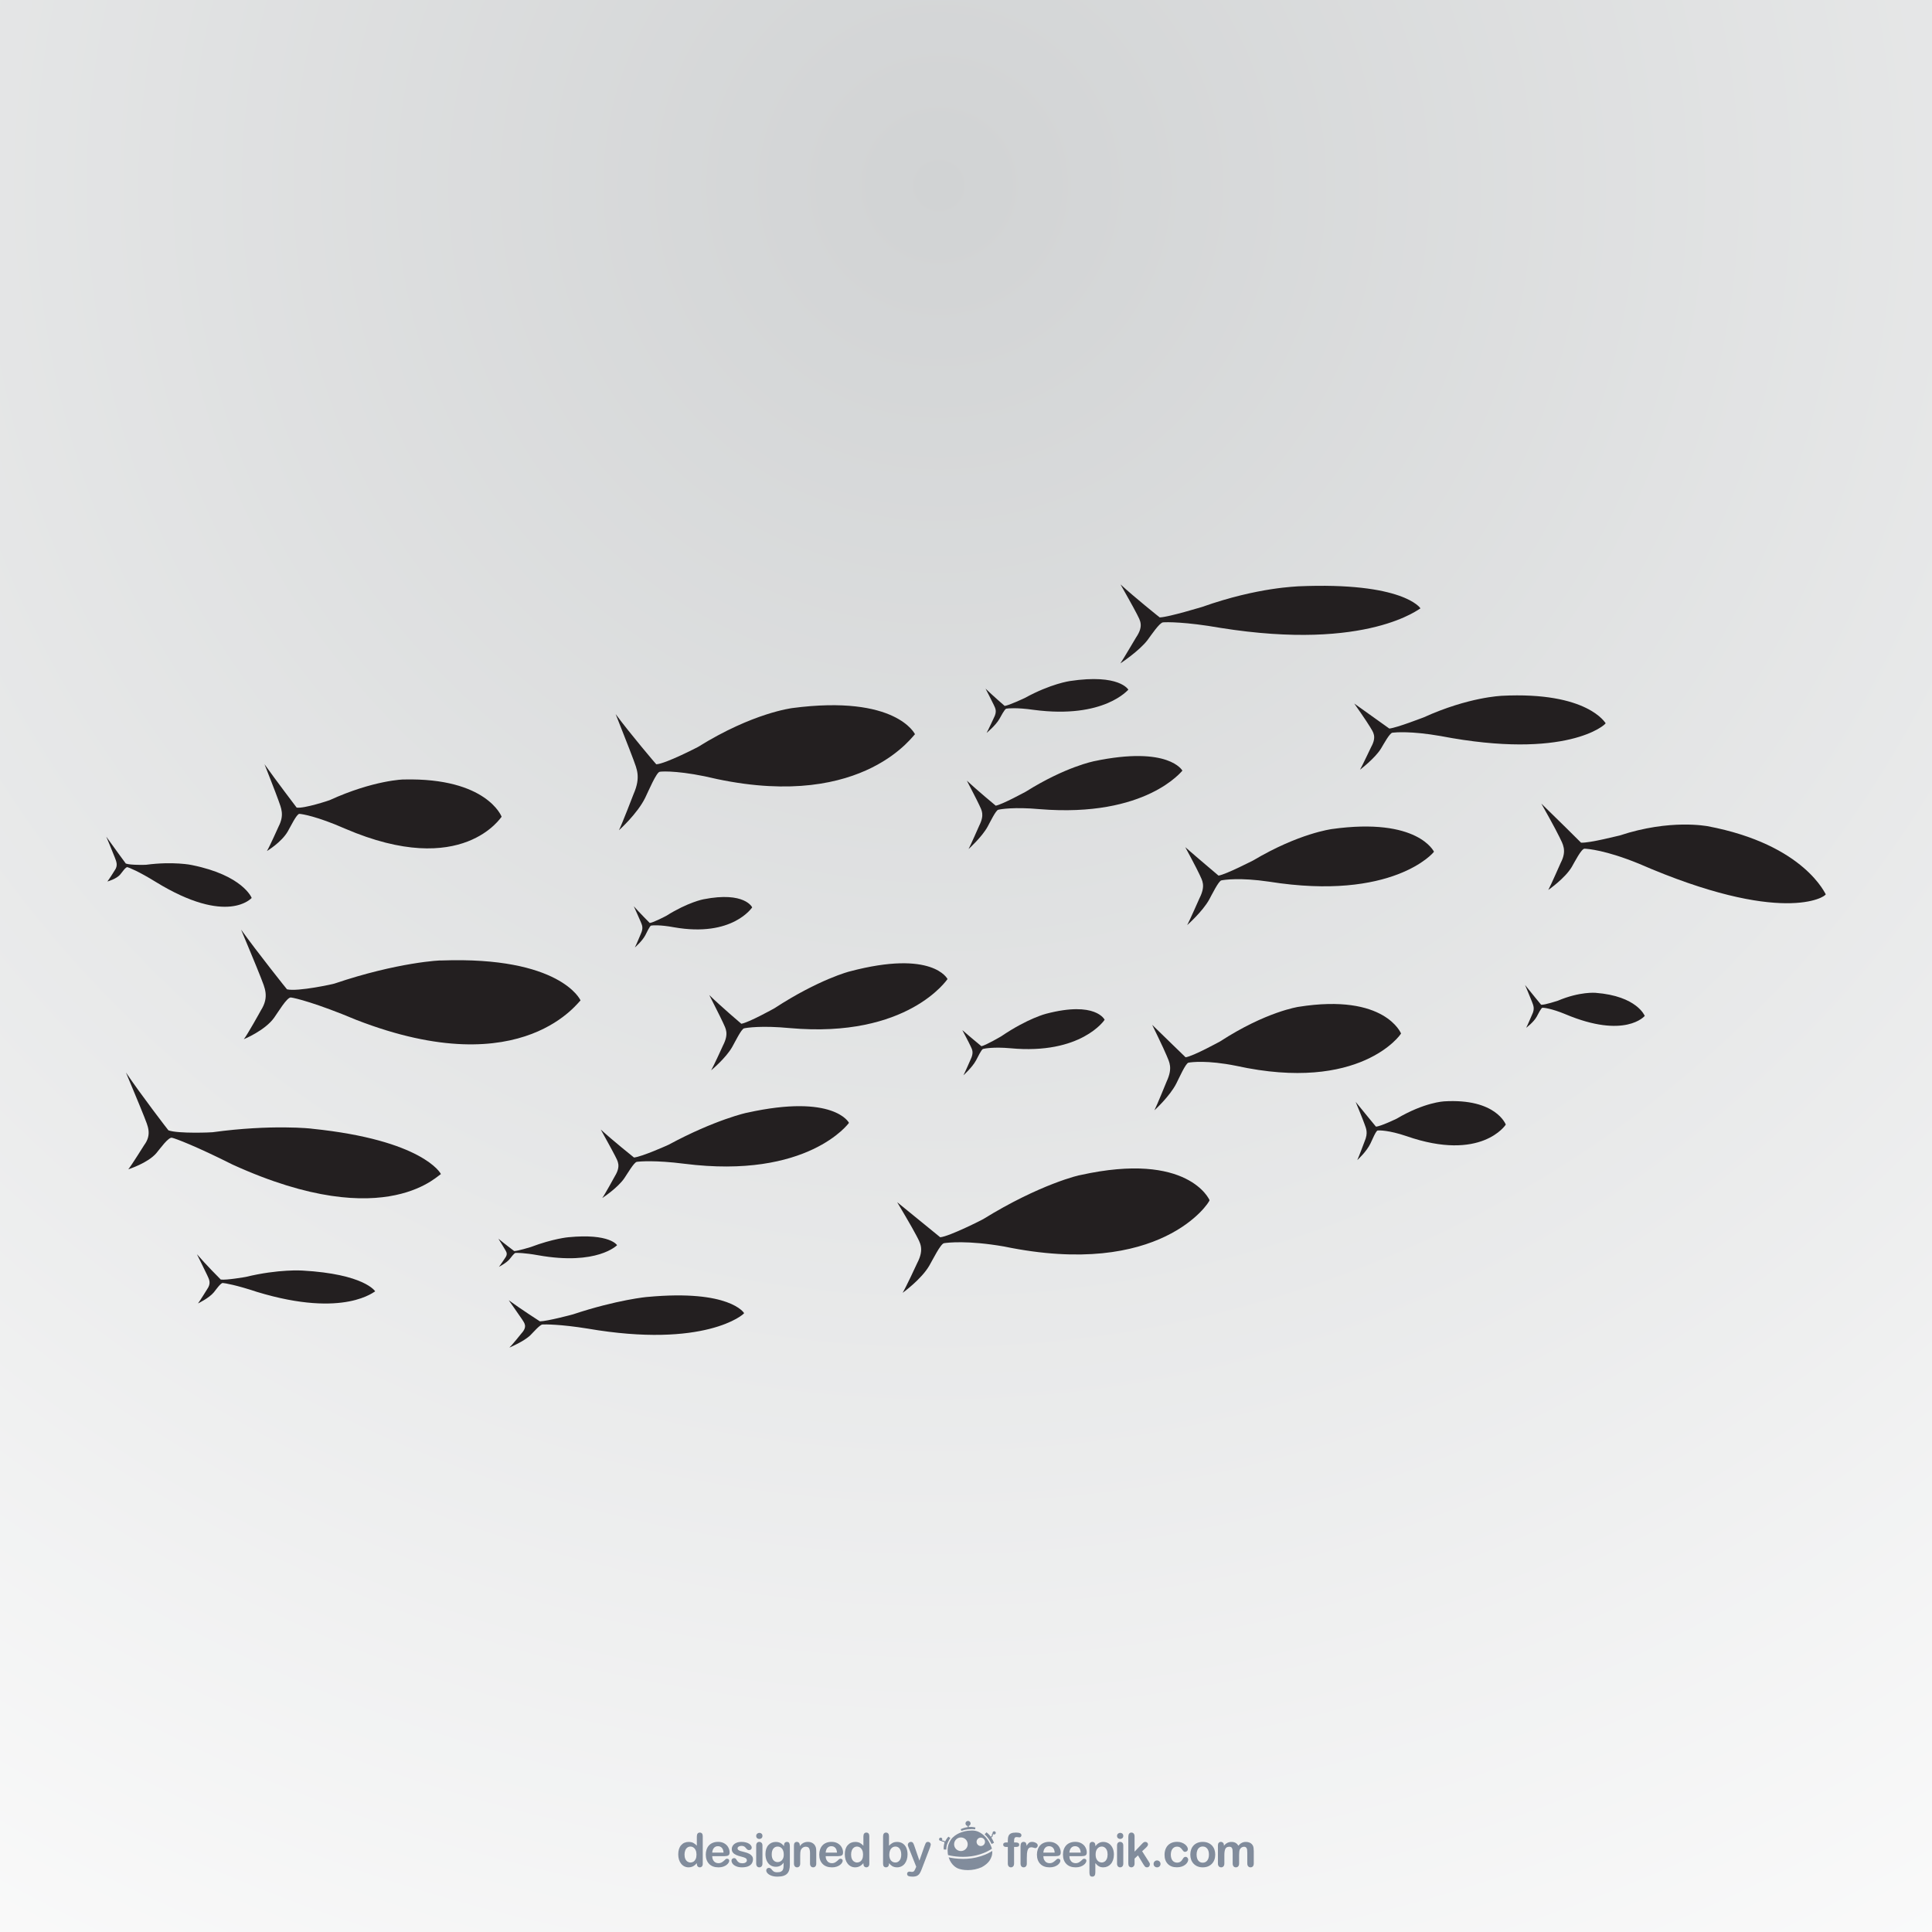 <?xml version="1.0" encoding="utf-8"?>
<!-- Generator: Adobe Illustrator 27.5.0, SVG Export Plug-In . SVG Version: 6.00 Build 0)  -->
<svg version="1.1" xmlns="http://www.w3.org/2000/svg" xmlns:xlink="http://www.w3.org/1999/xlink" x="0px" y="0px"
	 viewBox="0 0 500 500" style="enable-background:new 0 0 500 500;" xml:space="preserve">
<rect x="0" y="0" width="500" height="500" fill="#333333" stroke="none"/>
<g id="BACKGROUND">
	<radialGradient id="SVGID_1_" cx="243" cy="48" r="588.122" gradientUnits="userSpaceOnUse">
		<stop  offset="0" style="stop-color:#D1D3D4"/>
		<stop  offset="1" style="stop-color:#FFFFFF"/>
	</radialGradient>
	<rect style="fill:url(#SVGID_1_);" width="500" height="500"/>
</g>
<g id="OBJECTS">
	<g>
		<path style="fill:#231F20;" d="M472.503,231.419c0.016,0.367-5.154-12.816-30.65-17.615c0.002,0.044-9.493-1.936-22.688,2.421
			c-0.002-0.04-7.74,1.991-9.994,1.857c-0.002-0.036-6.678-6.626-10.278-10.118c-0.002-0.036,3.807,6.775,4.675,8.632
			c0.869,1.816,2.019,3.489,0.346,6.703c-0.001-0.026-2.584,5.896-3.217,7.021c-0.001-0.011,4.317-2.977,6.089-5.979
			c0.735-1.263,2.478-4.728,3.3-4.701c0.821,0.042,5.425,0.351,14.095,3.897C461.076,239.579,472.533,232.115,472.503,231.419z"/>
		<path style="fill:#231F20;" d="M415.538,187.17c0.005,0.111-4.464-8.257-26.998-7.095c0.001,0.036-8.392,0.268-20.114,5.589
			c-0.001-0.024-6.874,2.682-8.874,2.885c-0.001-0.02-5.889-4.182-9.069-6.475c-0.001-0.02,3.346,4.779,4.107,6.092
			c0.761,1.291,1.772,2.424,0.271,5.144c-0.001-0.021-2.323,4.929-2.891,5.889c0-0.006,3.846-2.904,5.433-5.477
			c0.659-1.083,2.224-4.007,2.952-4.101c0.729-0.091,4.811-0.477,12.475,0.866C405.433,196.739,415.554,187.531,415.538,187.17z"/>
		<path style="fill:#231F20;" d="M367.617,157.45c-0.004-0.067-4.45-6.893-31.713-5.708c0.003,0.08-10.147,0.13-24.811,5.336
			c-0.001-0.027-8.541,2.622-10.955,2.711c0.001,0.017-6.593-5.266-10.151-8.544c0.001,0.011,3.481,6.13,4.252,7.694
			c0.772,1.589,1.858,2.967-0.225,6.032c-0.001-0.032-3.292,5.61-4.063,6.716c-0.001-0.009,4.888-3.206,7.06-6.083
			c0.902-1.22,3.089-4.479,3.973-4.536c0.881-0.085,5.81-0.163,14.849,1.424C354.226,168.627,367.607,157.253,367.617,157.45z"/>
		<path style="fill:#231F20;" d="M371.112,220.409c0.005,0.112-4.001-8.996-26.491-5.843c0.001,0.027-8.369,1.026-20.305,8.118
			c-0.001-0.017-6.972,3.598-8.963,3.923c-0.001-0.015-5.589-4.707-8.601-7.356c0-0.014,3.03,5.608,3.709,7.124
			c0.679,1.5,1.615,2.807-0.025,6.068c0-0.012-2.576,5.855-3.189,6.968c0-0.003,3.967-3.49,5.683-6.593
			c0.714-1.294,2.43-4.823,3.158-4.976c0.727-0.149,4.789-0.783,12.317,0.328C360.417,233.259,371.12,220.599,371.112,220.409z"/>
		<path style="fill:#231F20;" d="M219.71,290.588c-0.003-0.068-3.939-7.581-26.35-2.622c-0.002-0.042-8.334,1.813-20.298,8.274
			c0.001,0.021-6.991,3.158-8.989,3.323c0.001,0.015-5.579-4.47-8.595-7.24c0.001,0.021,3.021,5.44,3.694,6.79
			c0.673,1.373,1.605,2.598-0.06,5.306c0.001,0.021-2.622,4.794-3.247,5.624c0.001,0.006,4.006-2.593,5.746-5.174
			c0.724-1.053,2.462-4.063,3.192-4.183c0.728-0.115,4.803-0.464,12.325,0.493C209.094,305.225,219.713,290.641,219.71,290.588z"/>
		<path style="fill:#231F20;" d="M114.122,303.907c-0.013-0.299-4.897-8.867-33.308-11.786c-0.002-0.045-10.568-1.193-25.783,0.898
			c0.002,0.039-8.892,0.438-11.439-0.489c0.002,0.06-7.133-9.243-11.001-14.97c0.001,0.029,3.884,9.257,4.749,11.505
			c0.867,2.294,2.061,4.483-0.044,7.311c0-0.01-3.308,5.309-4.094,6.239c0,0.002,5.08-1.606,7.28-4.208
			c0.916-1.081,3.116-4.209,4.045-3.953c0.925,0.204,6.123,2.149,15.683,6.951C100.75,319.878,114.088,303.131,114.122,303.907z"/>
		<path style="fill:#231F20;" d="M192.573,339.835c-0.001-0.03-3.679-6.175-24.975-4.19c-0.002-0.033-7.918,0.719-19.324,4.515
			c0.001,0.011-6.658,1.788-8.554,1.803c0.001,0.01-5.234-3.378-8.06-5.467c0.001,0.021,2.802,3.953,3.424,4.911
			c0.623,0.984,1.492,1.877-0.115,3.654c0,0.017-2.539,3.158-3.14,3.693c0,0,3.823-1.592,5.5-3.267
			c0.698-0.683,2.378-2.665,3.07-2.71c0.692-0.039,4.555-0.083,11.674,1.061C182.338,349.039,192.587,340.149,192.573,339.835z"/>
		<path style="fill:#231F20;" d="M285.875,263.91c0,0.004-2.287-4.928-15.14-1.553c0-0.006-4.78,1.195-11.612,5.833
			c0,0-3.994,2.347-5.137,2.569c0-0.002-3.208-2.636-4.938-4.172c0,0,1.742,3.278,2.132,4.144c0.391,0.865,0.928,1.614-0.014,3.526
			c0,0.002-1.477,3.397-1.83,4.023c0,0.002,2.278-2.033,3.263-3.858c0.409-0.754,1.391-2.847,1.809-2.956
			c0.418-0.11,2.747-0.563,7.061-0.18C279.806,273.022,285.878,263.966,285.875,263.91z"/>
		<path style="fill:#231F20;" d="M292.014,178.492c0.001,0.007-2.254-4.181-15.168-2.234c0.001,0.017-4.807,0.632-11.677,4.404
			c0-0.005-4.013,1.898-5.159,2.032c0,0.006-3.214-2.788-4.951-4.477c0,0.005,1.746,3.359,2.135,4.221
			c0.393,0.872,0.93,1.631-0.018,3.418c0-0.004-1.486,3.212-1.839,3.814c0-0.001,2.285-1.865,3.275-3.557
			c0.411-0.705,1.4-2.642,1.819-2.713c0.418-0.079,2.757-0.316,7.082,0.309C285.882,186.142,292.01,178.388,292.014,178.492z"/>
		<path style="fill:#231F20;" d="M65.134,232.397c-0.003-0.078-2.328-5.859-15.444-8.512c-0.001-0.03-4.877-1.011-11.872-0.083
			c0.001,0.017-4.09,0.136-5.262-0.318c0-0.001-3.287-4.458-5.06-6.962c0-0.004,1.784,4.225,2.183,5.305
			c0.4,1.078,0.951,2.137-0.016,3.457c0,0.006-1.519,2.451-1.882,2.841c0,0.005,2.341-0.606,3.351-1.832
			c0.42-0.5,1.428-1.997,1.857-1.869c0.427,0.126,2.816,1.037,7.232,3.765C58.987,239.731,65.131,232.322,65.134,232.397z"/>
		<path style="fill:#231F20;" d="M194.667,234.834c0-0.011-1.901-4.2-12.588-2.105c0-0.003-3.976,0.726-9.654,4.289
			c0,0.002-3.32,1.754-4.272,1.848c0,0.005-2.681-2.701-4.132-4.331c0.001,0.006,1.467,3.211,1.794,4.028
			c0.33,0.824,0.779,1.558,0.001,3.19c0,0.003-1.222,2.923-1.514,3.45c0,0.001,1.892-1.616,2.707-3.169
			c0.338-0.638,1.151-2.433,1.498-2.493c0.346-0.064,2.288-0.239,5.879,0.43C189.647,242.675,194.665,234.773,194.667,234.834z"/>
		<path style="fill:#231F20;" d="M159.697,322.254c-0.001-0.017-1.854-3.103-12.588-2.06c-0.001-0.009-3.992,0.358-9.73,2.532
			c0,0.005-3.351,1.039-4.307,1.047c0.001,0.004-2.651-1.996-4.083-3.197c0,0.004,1.427,2.287,1.742,2.861
			c0.319,0.582,0.761,1.106-0.043,2.174c0.001,0.004-1.265,1.907-1.565,2.244c0,0.002,1.92-0.978,2.758-1.986
			c0.348-0.415,1.187-1.592,1.536-1.616c0.349-0.025,2.297-0.037,5.889,0.61C154.566,327.576,159.697,322.254,159.697,322.254z"/>
		<path style="fill:#231F20;" d="M389.698,291.039c0.001,0.033-2.464-6.839-16.01-6.007c0.001,0.006-5.042,0.225-12.206,4.467
			c0-0.004-4.189,2.038-5.393,2.067c-0.001-0.009-3.41-4.115-5.248-6.408c-0.001-0.011,1.87,4.521,2.289,5.725
			c0.422,1.195,0.994,2.272,0.023,4.527c0-0.004-1.522,4.069-1.887,4.816c0,0,2.379-2.141,3.397-4.273
			c0.425-0.884,1.439-3.345,1.877-3.386c0.438-0.041,2.893-0.087,7.449,1.459C383.365,300.772,389.7,291.087,389.698,291.039z"/>
		<path style="fill:#231F20;" d="M425.661,262.907c0.002,0.047-1.942-5.141-12.757-5.967c0,0.011-4.026-0.38-9.753,2.053
			c-0.001-0.009-3.348,1.112-4.307,1.04c-0.001-0.006-2.707-3.28-4.167-5.124c0-0.006,1.479,3.471,1.81,4.381
			c0.333,0.91,0.786,1.742,0.006,3.312c0-0.004-1.224,2.861-1.516,3.386c0-0.002,1.902-1.399,2.72-2.872
			c0.34-0.613,1.156-2.324,1.505-2.318c0.35,0.007,2.306,0.176,5.936,1.685C420.563,268.975,425.663,262.948,425.661,262.907z"/>
		<path style="fill:#231F20;" d="M129.823,211.38c-0.003-0.056-3.852-10.126-25.213-9.65c-0.002-0.052-7.943,0.164-19.289,5.348
			c0.002,0.028-6.639,2.235-8.547,1.928c0,0.007-5.397-7.107-8.313-11.213c0.001,0.005,2.958,7.49,3.621,9.391
			c0.662,1.906,1.571,3.703,0.019,6.721c0.001,0.023-2.439,5.438-3.024,6.342c0,0.01,3.793-2.26,5.419-5.106
			c0.677-1.161,2.296-4.551,2.992-4.514c0.695,0.037,4.586,0.648,11.793,3.819C119.896,227.618,129.814,211.181,129.823,211.38z"/>
		<path style="fill:#231F20;" d="M362.589,267.451c0.003,0.08-4.065-10.453-26.537-6.883c0,0-8.359,1.214-20.268,8.938
			c0-0.006-6.961,3.843-8.955,4.117c-0.001-0.025-5.62-5.418-8.646-8.395c0-0.019,3.058,6.266,3.746,7.969
			c0.686,1.677,1.631,3.169,0.001,6.683c0-0.002-2.557,6.301-3.167,7.461c0,0.002,3.963-3.582,5.669-6.935
			c0.708-1.389,2.41-5.237,3.139-5.384c0.729-0.137,4.793-0.702,12.339,0.812C352.006,282.875,362.599,267.678,362.589,267.451z"/>
		<path style="fill:#231F20;" d="M306.006,199.442c0.001,0.023-3.42-6.525-22.912-2.439c0.001,0.025-7.255,1.383-17.615,7.876
			c-0.001-0.009-6.052,3.318-7.782,3.63c0.001,0.008-4.854-4.021-7.479-6.476c0.001,0.008,2.641,5.043,3.23,6.343
			c0.591,1.313,1.403,2.438-0.021,5.293c-0.001-0.005-2.238,5.109-2.771,6.07c0-0.001,3.447-3.086,4.938-5.8
			c0.62-1.13,2.11-4.225,2.743-4.374c0.63-0.159,4.16-0.752,10.688-0.16C296.755,211.677,306.002,199.339,306.006,199.442z"/>
		<path style="fill:#231F20;" d="M236.813,190.04c0.001,0.013-4.785-10.35-31.813-6.787c0.001,0.028-10.057,1.145-24.378,10.069
			c0-0.001-8.373,4.356-10.777,4.477c0.002,0.042-6.815-7.962-10.513-12.991c0.002,0.045,3.757,9.463,4.596,11.777
			c0.839,2.375,1.988,4.481,0.04,8.918c0.001,0.014-3.055,7.949-3.788,9.365c0,0.002,4.764-4.24,6.807-8.424
			c0.849-1.73,2.884-6.594,3.76-6.713c0.875-0.144,5.782-0.295,14.863,1.898C224.151,209.718,236.789,189.468,236.813,190.04z"/>
		<path style="fill:#231F20;" d="M150.25,258.953c-0.011-0.245-5.384-11.477-35.97-10.381c-0.004-0.106-11.37,0.441-27.707,5.972
			c0.002,0.066-9.555,2.166-12.299,1.49c0.002,0.044-7.709-9.635-11.883-15.449c0.002,0.026,4.207,10.025,5.145,12.493
			c0.939,2.5,2.234,4.883-0.026,8.419c0.002,0.033-3.553,6.41-4.403,7.442c0,0.018,5.48-2.236,7.842-5.562
			c0.983-1.349,3.34-5.359,4.34-5.228c0.998,0.107,6.593,1.455,16.909,5.793C135.972,280.952,150.221,258.282,150.25,258.953z"/>
		<path style="fill:#231F20;" d="M245.22,253.382c-0.001-0.031-3.804-7.674-25.314-1.98c-0.001-0.017-8.001,2.044-19.45,9.514
			c0.001,0.01-6.691,3.736-8.607,4.031c0.001,0.013-5.377-4.583-8.285-7.426c0.001,0.02,2.927,5.75,3.581,7.195
			c0.654,1.468,1.556,2.754-0.024,5.836c0.001,0.013-2.485,5.469-3.077,6.447c0,0.004,3.823-3.152,5.476-6.092
			c0.688-1.21,2.337-4.606,3.037-4.77c0.698-0.165,4.605-0.758,11.827-0.07C235.069,268.808,245.217,253.324,245.22,253.382z"/>
		<path style="fill:#231F20;" d="M97.103,334.214c-0.002-0.044-2.762-4.503-18.89-5.398c0.001,0.012-6.001-0.435-14.617,1.653
			c0,0-5.029,0.886-6.465,0.675c0.001,0.025-4.004-4.031-6.173-6.563c0,0.019,2.169,4.352,2.651,5.406
			c0.484,1.082,1.152,2.075-0.044,3.733c0-0.007-1.88,3.051-2.326,3.608c0-0.004,2.869-1.365,4.12-2.898
			c0.519-0.643,1.77-2.442,2.294-2.393c0.523,0.03,3.452,0.512,8.849,2.306C89.408,341.301,97.092,333.978,97.103,334.214z"/>
		<path style="fill:#231F20;" d="M313.034,310.612c-0.002-0.043-5.447-12.725-33.458-6.501c-0.003-0.076-10.419,2.305-25.122,11.398
			c0.001,0.028-8.623,4.431-11.123,4.698c-0.002-0.035-7.238-5.877-11.142-9.079c-0.001-0.015,4.049,6.803,4.966,8.632
			c0.914,1.802,2.15,3.439,0.205,7.145c0.001,0.031-3.033,6.555-3.771,7.682c0.001,0.015,4.889-3.514,6.934-7.076
			c0.851-1.454,2.875-5.604,3.784-5.774c0.911-0.142,6.008-0.791,15.536,0.854C300.397,330.997,313.058,311.151,313.034,310.612z"/>
	</g>
</g>
<g id="DESIGNED_BY_FREEPIK">
	<g>
		<g>
			<g>
				<path style="fill:#818C9C;" d="M180.342,482.34v-0.159c-0.219,0.248-0.434,0.451-0.645,0.606
					c-0.211,0.157-0.441,0.276-0.689,0.356c-0.246,0.083-0.516,0.122-0.809,0.122c-0.389,0-0.748-0.082-1.078-0.245
					c-0.33-0.165-0.615-0.399-0.855-0.704c-0.242-0.305-0.426-0.662-0.551-1.073c-0.123-0.412-0.186-0.857-0.186-1.335
					c0-1.013,0.246-1.803,0.74-2.368c0.496-0.564,1.146-0.849,1.953-0.849c0.467,0,0.861,0.081,1.182,0.24
					c0.32,0.16,0.633,0.408,0.938,0.738v-2.391c0-0.332,0.064-0.583,0.197-0.753c0.133-0.171,0.322-0.255,0.568-0.255
					c0.244,0,0.434,0.078,0.566,0.233c0.131,0.157,0.199,0.387,0.199,0.691v7.144c0,0.31-0.072,0.541-0.215,0.694
					c-0.143,0.154-0.326,0.231-0.551,0.231c-0.223,0-0.406-0.08-0.551-0.239C180.412,482.865,180.342,482.637,180.342,482.34z
					 M177.154,479.962c0,0.438,0.068,0.811,0.205,1.121c0.137,0.308,0.322,0.54,0.561,0.696c0.238,0.157,0.496,0.235,0.777,0.235
					c0.285,0,0.545-0.075,0.781-0.223c0.234-0.147,0.422-0.376,0.563-0.683c0.141-0.306,0.211-0.69,0.211-1.147
					c0-0.432-0.07-0.803-0.211-1.114c-0.141-0.31-0.33-0.547-0.568-0.712c-0.24-0.164-0.502-0.245-0.787-0.245
					c-0.297,0-0.563,0.084-0.795,0.252c-0.234,0.168-0.414,0.408-0.543,0.724C177.219,479.181,177.154,479.546,177.154,479.962z"/>
				<path style="fill:#818C9C;" d="M187.484,480.371h-3.168c0.004,0.367,0.076,0.691,0.223,0.973
					c0.143,0.281,0.336,0.492,0.574,0.635c0.24,0.143,0.504,0.214,0.793,0.214c0.193,0,0.371-0.023,0.529-0.068
					c0.162-0.046,0.316-0.115,0.467-0.214c0.15-0.096,0.289-0.2,0.416-0.312c0.127-0.111,0.289-0.262,0.492-0.451
					c0.084-0.071,0.201-0.107,0.357-0.107c0.164,0,0.299,0.047,0.4,0.138c0.104,0.092,0.156,0.219,0.156,0.386
					c0,0.146-0.057,0.316-0.172,0.513c-0.115,0.195-0.289,0.384-0.52,0.563c-0.232,0.18-0.521,0.329-0.873,0.448
					c-0.35,0.119-0.752,0.178-1.207,0.178c-1.039,0-1.85-0.297-2.426-0.891c-0.578-0.592-0.867-1.397-0.867-2.413
					c0-0.48,0.07-0.924,0.213-1.333c0.145-0.41,0.352-0.761,0.623-1.053c0.273-0.293,0.609-0.518,1.01-0.674
					c0.398-0.156,0.842-0.233,1.328-0.233c0.633,0,1.176,0.132,1.629,0.4c0.453,0.267,0.793,0.611,1.018,1.034
					c0.227,0.424,0.34,0.856,0.34,1.293c0,0.408-0.117,0.672-0.352,0.793C188.236,480.31,187.908,480.371,187.484,480.371z
					 M184.316,479.451h2.938c-0.039-0.554-0.189-0.969-0.449-1.243c-0.26-0.275-0.6-0.413-1.023-0.413
					c-0.404,0-0.734,0.14-0.994,0.419C184.529,478.492,184.371,478.905,184.316,479.451z"/>
				<path style="fill:#818C9C;" d="M194.865,481.147c0,0.447-0.109,0.83-0.326,1.148c-0.219,0.318-0.539,0.56-0.965,0.725
					c-0.426,0.163-0.941,0.245-1.553,0.245c-0.58,0-1.078-0.088-1.494-0.268c-0.414-0.177-0.723-0.4-0.92-0.666
					c-0.197-0.267-0.297-0.535-0.297-0.805c0-0.178,0.063-0.33,0.191-0.457c0.125-0.125,0.287-0.189,0.48-0.189
					c0.17,0,0.299,0.042,0.391,0.125c0.092,0.083,0.178,0.2,0.262,0.35c0.166,0.29,0.365,0.504,0.596,0.647
					c0.232,0.142,0.547,0.213,0.947,0.213c0.324,0,0.59-0.072,0.797-0.216c0.209-0.146,0.313-0.31,0.313-0.497
					c0-0.284-0.107-0.491-0.324-0.622c-0.215-0.13-0.57-0.256-1.064-0.374c-0.559-0.138-1.012-0.283-1.361-0.436
					c-0.352-0.151-0.631-0.353-0.84-0.602c-0.211-0.249-0.314-0.557-0.314-0.92c0-0.324,0.096-0.631,0.291-0.92
					c0.193-0.287,0.48-0.518,0.857-0.69c0.377-0.173,0.832-0.259,1.367-0.259c0.42,0,0.797,0.043,1.129,0.131
					c0.336,0.087,0.615,0.203,0.838,0.35c0.225,0.146,0.393,0.309,0.51,0.486c0.117,0.178,0.176,0.351,0.176,0.523
					c0,0.186-0.063,0.338-0.188,0.456c-0.123,0.118-0.301,0.178-0.531,0.178c-0.166,0-0.307-0.047-0.424-0.143
					c-0.117-0.095-0.25-0.236-0.4-0.427c-0.123-0.158-0.266-0.284-0.432-0.38c-0.168-0.095-0.393-0.143-0.678-0.143
					c-0.293,0-0.537,0.063-0.73,0.188c-0.193,0.124-0.289,0.279-0.289,0.465c0,0.172,0.07,0.311,0.211,0.419
					c0.145,0.109,0.336,0.2,0.578,0.271c0.24,0.071,0.572,0.157,0.996,0.26c0.502,0.124,0.912,0.271,1.23,0.439
					c0.318,0.17,0.561,0.371,0.725,0.604C194.783,480.588,194.865,480.851,194.865,481.147z"/>
				<path style="fill:#818C9C;" d="M196.52,475.927c-0.225,0-0.418-0.069-0.578-0.208c-0.16-0.138-0.24-0.334-0.24-0.588
					c0-0.23,0.082-0.417,0.246-0.566c0.164-0.149,0.355-0.223,0.572-0.223c0.211,0,0.396,0.067,0.559,0.202
					c0.162,0.135,0.242,0.33,0.242,0.587c0,0.25-0.08,0.444-0.236,0.585C196.926,475.855,196.738,475.927,196.52,475.927z
					 M197.32,477.6v4.681c0,0.325-0.076,0.57-0.23,0.737c-0.154,0.165-0.35,0.248-0.588,0.248c-0.238,0-0.43-0.085-0.578-0.255
					c-0.15-0.17-0.223-0.414-0.223-0.73v-4.634c0-0.319,0.072-0.561,0.223-0.724c0.148-0.162,0.34-0.243,0.578-0.243
					c0.238,0,0.434,0.081,0.588,0.243C197.244,477.086,197.32,477.31,197.32,477.6z"/>
				<path style="fill:#818C9C;" d="M204.416,477.866v4.705c0,0.538-0.057,1.002-0.172,1.39c-0.113,0.387-0.299,0.708-0.551,0.961
					c-0.254,0.253-0.586,0.441-0.994,0.563c-0.41,0.124-0.92,0.185-1.527,0.185c-0.559,0-1.057-0.078-1.496-0.233
					c-0.438-0.157-0.777-0.359-1.014-0.606c-0.238-0.246-0.357-0.501-0.357-0.763c0-0.196,0.068-0.358,0.203-0.483
					c0.133-0.124,0.297-0.186,0.486-0.186c0.236,0,0.443,0.105,0.623,0.314c0.086,0.107,0.176,0.215,0.27,0.323
					c0.092,0.109,0.195,0.202,0.309,0.279c0.111,0.076,0.248,0.135,0.406,0.173c0.158,0.036,0.34,0.055,0.545,0.055
					c0.42,0,0.746-0.057,0.977-0.175c0.232-0.116,0.395-0.279,0.486-0.49c0.094-0.208,0.148-0.433,0.164-0.672
					c0.016-0.24,0.027-0.624,0.035-1.155c-0.25,0.349-0.537,0.615-0.863,0.797s-0.715,0.271-1.166,0.271
					c-0.541,0-1.016-0.138-1.422-0.414c-0.404-0.278-0.717-0.665-0.934-1.164c-0.217-0.499-0.326-1.073-0.326-1.726
					c0-0.487,0.066-0.927,0.199-1.317c0.133-0.393,0.32-0.723,0.566-0.991c0.244-0.27,0.527-0.472,0.848-0.608
					c0.32-0.137,0.672-0.205,1.057-0.205c0.459,0,0.855,0.089,1.193,0.264c0.336,0.177,0.648,0.453,0.938,0.828v-0.22
					c0-0.28,0.068-0.498,0.207-0.653c0.139-0.152,0.316-0.23,0.533-0.23c0.313,0,0.521,0.103,0.623,0.306
					C204.365,477.19,204.416,477.483,204.416,477.866z M199.723,479.92c0,0.656,0.144,1.152,0.432,1.489
					c0.287,0.337,0.656,0.504,1.111,0.504c0.27,0,0.523-0.072,0.762-0.217c0.24-0.145,0.436-0.362,0.586-0.652
					c0.15-0.291,0.225-0.644,0.225-1.059c0-0.66-0.145-1.176-0.436-1.543c-0.291-0.368-0.674-0.552-1.148-0.552
					c-0.463,0-0.834,0.177-1.113,0.528C199.863,478.77,199.723,479.272,199.723,479.92z"/>
				<path style="fill:#818C9C;" d="M206.99,477.576v0.195c0.285-0.376,0.598-0.651,0.936-0.828c0.338-0.176,0.727-0.264,1.166-0.264
					c0.428,0,0.809,0.093,1.145,0.279c0.336,0.186,0.588,0.449,0.754,0.788c0.108,0.198,0.176,0.412,0.207,0.642
					c0.031,0.23,0.049,0.521,0.049,0.879v3.013c0,0.325-0.074,0.57-0.225,0.737c-0.146,0.165-0.34,0.248-0.578,0.248
					c-0.24,0-0.436-0.085-0.586-0.255c-0.152-0.17-0.227-0.414-0.227-0.73v-2.699c0-0.533-0.074-0.942-0.223-1.225
					c-0.148-0.283-0.443-0.426-0.887-0.426c-0.289,0-0.551,0.087-0.789,0.259c-0.236,0.173-0.412,0.409-0.521,0.71
					c-0.08,0.241-0.119,0.691-0.119,1.353v2.028c0,0.328-0.076,0.575-0.229,0.74c-0.15,0.163-0.35,0.245-0.59,0.245
					c-0.234,0-0.426-0.085-0.576-0.255c-0.15-0.17-0.225-0.414-0.225-0.73V477.6c0-0.309,0.066-0.539,0.201-0.692
					c0.135-0.151,0.318-0.228,0.551-0.228c0.143,0,0.271,0.034,0.387,0.102c0.115,0.067,0.207,0.168,0.275,0.302
					C206.957,477.218,206.99,477.382,206.99,477.576z"/>
				<path style="fill:#818C9C;" d="M216.846,480.371h-3.168c0.004,0.367,0.078,0.691,0.223,0.973
					c0.145,0.281,0.336,0.492,0.576,0.635c0.238,0.143,0.502,0.214,0.791,0.214c0.193,0,0.371-0.023,0.531-0.068
					c0.16-0.046,0.314-0.115,0.467-0.214c0.148-0.096,0.287-0.2,0.414-0.312c0.127-0.111,0.291-0.262,0.492-0.451
					c0.084-0.071,0.203-0.107,0.357-0.107c0.164,0,0.301,0.047,0.402,0.138c0.104,0.092,0.154,0.219,0.154,0.386
					c0,0.146-0.057,0.316-0.172,0.513c-0.115,0.195-0.289,0.384-0.52,0.563c-0.23,0.18-0.521,0.329-0.871,0.448
					c-0.35,0.119-0.754,0.178-1.209,0.178c-1.039,0-1.85-0.297-2.426-0.891c-0.578-0.592-0.867-1.397-0.867-2.413
					c0-0.48,0.072-0.924,0.215-1.333c0.143-0.41,0.35-0.761,0.623-1.053c0.271-0.293,0.607-0.518,1.008-0.674
					c0.4-0.156,0.842-0.233,1.33-0.233c0.633,0,1.174,0.132,1.627,0.4c0.453,0.267,0.793,0.611,1.02,1.034
					c0.225,0.424,0.338,0.856,0.338,1.293c0,0.408-0.117,0.672-0.352,0.793C217.598,480.31,217.27,480.371,216.846,480.371z
					 M213.678,479.451h2.938c-0.039-0.554-0.189-0.969-0.449-1.243c-0.258-0.275-0.6-0.413-1.023-0.413
					c-0.404,0-0.734,0.14-0.994,0.419C213.891,478.492,213.732,478.905,213.678,479.451z"/>
				<path style="fill:#818C9C;" d="M223.449,482.34v-0.159c-0.219,0.248-0.432,0.451-0.645,0.606
					c-0.211,0.157-0.439,0.276-0.688,0.356c-0.248,0.083-0.518,0.122-0.811,0.122c-0.387,0-0.746-0.082-1.076-0.245
					c-0.33-0.165-0.617-0.399-0.857-0.704c-0.24-0.305-0.424-0.662-0.549-1.073c-0.125-0.412-0.188-0.857-0.188-1.335
					c0-1.013,0.248-1.803,0.742-2.368c0.494-0.564,1.145-0.849,1.951-0.849c0.467,0,0.861,0.081,1.182,0.24
					c0.32,0.16,0.633,0.408,0.938,0.738v-2.391c0-0.332,0.066-0.583,0.199-0.753c0.133-0.171,0.32-0.255,0.566-0.255
					c0.244,0,0.434,0.078,0.566,0.233c0.133,0.157,0.199,0.387,0.199,0.691v7.144c0,0.31-0.072,0.541-0.215,0.694
					c-0.143,0.154-0.324,0.231-0.551,0.231c-0.221,0-0.404-0.08-0.549-0.239C223.521,482.865,223.449,482.637,223.449,482.34z
					 M220.264,479.962c0,0.438,0.068,0.811,0.203,1.121c0.137,0.308,0.324,0.54,0.563,0.696c0.236,0.157,0.494,0.235,0.775,0.235
					c0.285,0,0.545-0.075,0.781-0.223c0.234-0.147,0.424-0.376,0.564-0.683c0.141-0.306,0.209-0.69,0.209-1.147
					c0-0.432-0.068-0.803-0.209-1.114c-0.141-0.31-0.332-0.547-0.57-0.712c-0.24-0.164-0.502-0.245-0.787-0.245
					c-0.295,0-0.561,0.084-0.795,0.252c-0.232,0.168-0.414,0.408-0.543,0.724C220.326,479.181,220.264,479.546,220.264,479.962z"/>
				<path style="fill:#818C9C;" d="M230.07,475.196v2.474c0.303-0.315,0.613-0.559,0.932-0.727c0.314-0.167,0.707-0.252,1.174-0.252
					c0.539,0,1.01,0.128,1.416,0.383c0.404,0.256,0.719,0.626,0.943,1.109c0.223,0.484,0.336,1.06,0.336,1.725
					c0,0.49-0.063,0.939-0.188,1.35c-0.125,0.409-0.307,0.764-0.543,1.064c-0.238,0.301-0.525,0.533-0.863,0.698
					c-0.338,0.163-0.711,0.245-1.119,0.245c-0.25,0-0.482-0.029-0.703-0.088c-0.219-0.061-0.406-0.138-0.561-0.235
					c-0.154-0.096-0.285-0.196-0.395-0.3c-0.109-0.102-0.252-0.257-0.43-0.462v0.159c0,0.305-0.074,0.536-0.221,0.693
					c-0.145,0.155-0.332,0.232-0.557,0.232c-0.23,0-0.412-0.077-0.549-0.232c-0.137-0.157-0.205-0.389-0.205-0.693v-7.073
					c0-0.328,0.066-0.576,0.197-0.743c0.133-0.169,0.318-0.252,0.557-0.252c0.25,0,0.439,0.08,0.574,0.239
					C230.002,474.672,230.07,474.899,230.07,475.196z M230.146,480.009c0,0.646,0.148,1.14,0.441,1.485
					c0.295,0.347,0.682,0.52,1.162,0.52c0.406,0,0.758-0.177,1.053-0.531c0.293-0.354,0.441-0.861,0.441-1.521
					c0-0.428-0.061-0.796-0.184-1.105c-0.123-0.309-0.297-0.547-0.521-0.715c-0.227-0.168-0.49-0.252-0.789-0.252
					c-0.309,0-0.586,0.084-0.826,0.252c-0.24,0.168-0.43,0.411-0.57,0.73C230.217,479.19,230.146,479.569,230.146,480.009z"/>
				<path style="fill:#818C9C;" d="M236.971,483.469l0.148-0.363l-1.994-5.02c-0.123-0.288-0.184-0.498-0.184-0.63
					c0-0.138,0.035-0.266,0.105-0.384c0.072-0.119,0.17-0.214,0.295-0.285c0.123-0.072,0.254-0.107,0.389-0.107
					c0.232,0,0.408,0.075,0.527,0.223c0.119,0.148,0.223,0.36,0.314,0.638l1.371,3.987l1.299-3.709
					c0.104-0.299,0.197-0.535,0.279-0.705c0.082-0.171,0.17-0.285,0.264-0.344c0.092-0.06,0.225-0.09,0.395-0.09
					c0.125,0,0.24,0.032,0.354,0.099c0.113,0.065,0.199,0.153,0.262,0.264c0.061,0.11,0.092,0.228,0.092,0.35
					c-0.018,0.075-0.041,0.182-0.078,0.32c-0.035,0.139-0.078,0.28-0.129,0.422l-2.113,5.529c-0.182,0.487-0.359,0.868-0.535,1.146
					c-0.174,0.276-0.404,0.49-0.689,0.638c-0.287,0.148-0.674,0.223-1.16,0.223c-0.475,0-0.832-0.051-1.068-0.154
					c-0.238-0.103-0.355-0.291-0.355-0.563c0-0.186,0.055-0.329,0.168-0.43c0.113-0.102,0.279-0.152,0.5-0.152
					c0.088,0,0.174,0.012,0.258,0.036c0.102,0.023,0.191,0.036,0.266,0.036c0.186,0,0.332-0.027,0.439-0.084
					c0.107-0.055,0.201-0.151,0.287-0.288C236.762,483.935,236.859,483.732,236.971,483.469z"/>
			</g>
			<g>
				<path style="fill:#818C9C;" d="M260.435,476.82h0.385v-0.486c0-0.509,0.065-0.91,0.193-1.211
					c0.127-0.298,0.346-0.516,0.652-0.652c0.307-0.136,0.727-0.204,1.26-0.204c0.949,0,1.42,0.23,1.42,0.696
					c0,0.149-0.049,0.277-0.148,0.384c-0.098,0.105-0.215,0.16-0.35,0.16c-0.063,0-0.174-0.012-0.33-0.037
					c-0.148-0.021-0.281-0.034-0.389-0.034c-0.291,0-0.479,0.087-0.564,0.259c-0.08,0.172-0.123,0.418-0.123,0.739v0.387h0.396
					c0.617,0,0.924,0.186,0.924,0.559c0,0.262-0.078,0.433-0.246,0.504c-0.162,0.071-0.389,0.106-0.678,0.106h-0.396v4.292
					c0,0.318-0.076,0.563-0.23,0.729c-0.152,0.17-0.346,0.254-0.59,0.254c-0.228,0-0.418-0.084-0.572-0.254
					c-0.152-0.167-0.229-0.411-0.229-0.729v-4.292h-0.445c-0.244,0-0.426-0.053-0.559-0.164c-0.131-0.106-0.195-0.249-0.195-0.423
					C259.621,477.013,259.893,476.82,260.435,476.82"/>
				<path style="fill:#818C9C;" d="M265.738,480.927v1.355c0,0.327-0.082,0.574-0.234,0.737c-0.154,0.165-0.348,0.246-0.586,0.246
					c-0.236,0-0.428-0.082-0.578-0.25c-0.146-0.165-0.225-0.41-0.225-0.733v-4.512c0-0.729,0.262-1.093,0.787-1.093
					c0.272,0,0.465,0.084,0.584,0.255c0.117,0.171,0.184,0.421,0.197,0.755c0.193-0.334,0.391-0.584,0.594-0.755
					c0.207-0.171,0.475-0.255,0.816-0.255c0.344,0,0.67,0.084,0.99,0.255c0.322,0.171,0.482,0.397,0.482,0.678
					c0,0.196-0.07,0.362-0.203,0.488c-0.139,0.13-0.285,0.194-0.441,0.194c-0.063,0-0.207-0.038-0.432-0.111
					c-0.229-0.072-0.432-0.108-0.602-0.108c-0.238,0-0.434,0.063-0.582,0.186c-0.152,0.128-0.271,0.311-0.353,0.554
					c-0.08,0.246-0.137,0.54-0.172,0.877C265.752,480.027,265.738,480.441,265.738,480.927"/>
				<path style="fill:#818C9C;" d="M273.184,480.369h-3.17c0.006,0.367,0.078,0.693,0.223,0.974
					c0.146,0.279,0.336,0.491,0.576,0.635c0.242,0.144,0.504,0.213,0.795,0.213c0.193,0,0.369-0.021,0.529-0.069
					c0.16-0.043,0.315-0.116,0.465-0.214c0.152-0.095,0.289-0.198,0.416-0.311c0.125-0.109,0.291-0.26,0.492-0.449
					c0.086-0.071,0.203-0.108,0.357-0.108c0.166,0,0.299,0.046,0.404,0.138c0.104,0.093,0.152,0.22,0.152,0.387
					c0,0.147-0.057,0.316-0.168,0.512c-0.117,0.197-0.289,0.385-0.521,0.565c-0.234,0.178-0.523,0.33-0.873,0.446
					c-0.35,0.119-0.754,0.179-1.207,0.179c-1.043,0-1.852-0.295-2.428-0.889c-0.578-0.594-0.869-1.4-0.869-2.416
					c0-0.479,0.074-0.924,0.217-1.334c0.141-0.41,0.348-0.76,0.625-1.054c0.272-0.294,0.605-0.518,1.006-0.673
					c0.398-0.156,0.842-0.234,1.33-0.234c0.631,0,1.174,0.133,1.629,0.403c0.451,0.265,0.795,0.609,1.017,1.033
					c0.225,0.426,0.338,0.854,0.338,1.296c0,0.405-0.117,0.669-0.352,0.79C273.935,480.309,273.607,480.369,273.184,480.369
					 M270.014,479.448h2.938c-0.039-0.553-0.186-0.969-0.445-1.241c-0.262-0.276-0.6-0.412-1.025-0.412
					c-0.404,0-0.736,0.137-0.994,0.418C270.227,478.491,270.068,478.903,270.014,479.448"/>
				<path style="fill:#818C9C;" d="M279.924,480.369h-3.17c0.004,0.367,0.078,0.693,0.221,0.974
					c0.145,0.279,0.338,0.491,0.576,0.635c0.24,0.144,0.504,0.213,0.795,0.213c0.191,0,0.369-0.021,0.525-0.069
					c0.164-0.043,0.318-0.116,0.471-0.214c0.15-0.095,0.287-0.198,0.414-0.311c0.125-0.109,0.291-0.26,0.494-0.449
					c0.082-0.071,0.203-0.108,0.353-0.108c0.168,0,0.303,0.046,0.406,0.138c0.103,0.093,0.15,0.22,0.15,0.387
					c0,0.147-0.055,0.316-0.172,0.512c-0.109,0.197-0.283,0.385-0.518,0.565c-0.232,0.178-0.525,0.33-0.873,0.446
					c-0.348,0.119-0.754,0.179-1.207,0.179c-1.043,0-1.85-0.295-2.428-0.889c-0.578-0.594-0.867-1.4-0.867-2.416
					c0-0.479,0.07-0.924,0.217-1.334c0.141-0.41,0.348-0.76,0.621-1.054c0.271-0.294,0.607-0.518,1.008-0.673
					c0.398-0.156,0.846-0.234,1.33-0.234c0.633,0,1.174,0.133,1.633,0.403c0.451,0.265,0.791,0.609,1.014,1.033
					c0.225,0.426,0.34,0.854,0.34,1.296c0,0.405-0.119,0.669-0.35,0.79C280.674,480.309,280.346,480.369,279.924,480.369
					 M276.754,479.448h2.938c-0.041-0.553-0.191-0.969-0.447-1.241c-0.264-0.276-0.602-0.412-1.025-0.412
					c-0.404,0-0.734,0.137-0.996,0.418C276.965,478.491,276.807,478.903,276.754,479.448"/>
				<path style="fill:#818C9C;" d="M283.471,477.588v0.193c0.305-0.374,0.621-0.65,0.953-0.826c0.324-0.178,0.697-0.268,1.113-0.268
					c0.496,0,0.959,0.131,1.379,0.387c0.42,0.259,0.748,0.634,0.992,1.128c0.244,0.496,0.367,1.08,0.367,1.758
					c0,0.497-0.07,0.956-0.211,1.375c-0.141,0.418-0.334,0.767-0.58,1.049c-0.246,0.282-0.535,0.502-0.867,0.653
					c-0.34,0.151-0.695,0.227-1.08,0.227c-0.461,0-0.852-0.093-1.166-0.279c-0.313-0.183-0.613-0.459-0.9-0.816v2.432
					c0,0.709-0.26,1.068-0.777,1.068c-0.307,0-0.506-0.092-0.605-0.274c-0.096-0.186-0.146-0.452-0.146-0.807v-6.992
					c0-0.311,0.066-0.538,0.199-0.692c0.135-0.149,0.32-0.228,0.553-0.228c0.23,0,0.416,0.078,0.561,0.233
					C283.4,477.069,283.471,477.292,283.471,477.588 M286.646,479.941c0-0.428-0.064-0.795-0.195-1.102
					c-0.131-0.307-0.313-0.541-0.541-0.704c-0.229-0.164-0.488-0.247-0.77-0.247c-0.447,0-0.824,0.178-1.129,0.526
					c-0.309,0.354-0.465,0.872-0.465,1.558c0,0.642,0.154,1.146,0.461,1.503c0.305,0.358,0.678,0.536,1.133,0.536
					c0.268,0,0.518-0.078,0.748-0.231c0.232-0.158,0.414-0.392,0.551-0.705C286.578,480.763,286.646,480.384,286.646,479.941"/>
				<path style="fill:#818C9C;" d="M289.906,475.922c-0.227,0-0.418-0.071-0.576-0.209c-0.164-0.139-0.242-0.332-0.242-0.585
					c0-0.229,0.082-0.418,0.248-0.568c0.162-0.147,0.354-0.222,0.57-0.222c0.213,0,0.396,0.066,0.559,0.199
					c0.16,0.137,0.242,0.333,0.242,0.591c0,0.249-0.078,0.444-0.234,0.585C290.314,475.851,290.125,475.922,289.906,475.922
					 M290.707,477.597v4.685c0,0.322-0.076,0.567-0.23,0.732c-0.154,0.168-0.35,0.25-0.588,0.25s-0.428-0.084-0.58-0.254
					c-0.147-0.172-0.221-0.415-0.221-0.729v-4.641c0-0.317,0.074-0.558,0.221-0.721c0.152-0.165,0.342-0.244,0.58-0.244
					s0.434,0.079,0.588,0.244C290.631,477.084,290.707,477.31,290.707,477.597"/>
				<path style="fill:#818C9C;" d="M295.93,482.525l-1.426-2.352l-0.879,0.83v1.29c0,0.311-0.084,0.551-0.248,0.718
					c-0.162,0.17-0.356,0.254-0.567,0.254c-0.25,0-0.447-0.082-0.59-0.25c-0.141-0.165-0.213-0.41-0.213-0.733v-6.911
					c0-0.358,0.07-0.632,0.207-0.821c0.139-0.19,0.34-0.282,0.596-0.282c0.248,0,0.445,0.085,0.592,0.257
					c0.147,0.169,0.223,0.421,0.223,0.751v3.931l1.82-1.912c0.227-0.235,0.395-0.4,0.518-0.486c0.117-0.086,0.262-0.13,0.43-0.13
					c0.203,0,0.371,0.064,0.51,0.192c0.131,0.129,0.201,0.291,0.201,0.483c0,0.237-0.221,0.556-0.66,0.95l-0.859,0.79l1.66,2.612
					c0.121,0.196,0.213,0.34,0.264,0.441c0.053,0.099,0.082,0.198,0.082,0.288c0,0.258-0.072,0.458-0.213,0.609
					c-0.141,0.147-0.326,0.221-0.553,0.221c-0.197,0-0.352-0.05-0.459-0.159C296.26,482.996,296.111,482.803,295.93,482.525"/>
				<path style="fill:#818C9C;" d="M299.451,483.265c-0.244,0-0.455-0.079-0.633-0.237c-0.18-0.156-0.27-0.379-0.27-0.665
					c0-0.241,0.088-0.449,0.258-0.622c0.172-0.174,0.379-0.262,0.629-0.262s0.461,0.088,0.639,0.258
					c0.176,0.171,0.264,0.383,0.264,0.626c0,0.282-0.088,0.504-0.264,0.662C299.896,483.185,299.688,483.265,299.451,483.265"/>
				<path style="fill:#818C9C;" d="M307.51,481.26c0,0.2-0.061,0.417-0.182,0.646c-0.119,0.231-0.305,0.448-0.555,0.655
					c-0.246,0.208-0.557,0.377-0.934,0.503c-0.375,0.126-0.801,0.191-1.267,0.191c-1.004,0-1.785-0.294-2.35-0.876
					c-0.557-0.584-0.84-1.367-0.84-2.348c0-0.667,0.129-1.254,0.387-1.765c0.256-0.509,0.627-0.904,1.113-1.183
					c0.486-0.281,1.072-0.419,1.746-0.419c0.42,0,0.803,0.061,1.156,0.185c0.35,0.122,0.646,0.281,0.891,0.474
					c0.242,0.197,0.428,0.402,0.555,0.62c0.129,0.22,0.193,0.425,0.193,0.616c0,0.192-0.07,0.356-0.215,0.492
					c-0.147,0.134-0.322,0.202-0.524,0.202c-0.137,0-0.248-0.035-0.338-0.104c-0.09-0.07-0.191-0.181-0.299-0.339
					c-0.199-0.299-0.404-0.525-0.623-0.674c-0.215-0.151-0.486-0.227-0.82-0.227c-0.477,0-0.863,0.187-1.158,0.562
					c-0.291,0.371-0.44,0.886-0.44,1.533c0,0.304,0.039,0.586,0.115,0.841c0.074,0.254,0.182,0.472,0.324,0.653
					c0.145,0.179,0.314,0.315,0.516,0.407c0.203,0.097,0.426,0.142,0.666,0.142c0.324,0,0.603-0.074,0.834-0.225
					c0.236-0.151,0.439-0.38,0.615-0.689c0.1-0.182,0.207-0.323,0.32-0.427c0.113-0.102,0.254-0.155,0.422-0.155
					c0.197,0,0.361,0.076,0.49,0.226C307.441,480.929,307.51,481.091,307.51,481.26"/>
				<path style="fill:#818C9C;" d="M314.5,479.972c0,0.481-0.076,0.928-0.223,1.337c-0.154,0.407-0.369,0.758-0.654,1.049
					c-0.285,0.292-0.627,0.517-1.021,0.675c-0.398,0.153-0.842,0.233-1.336,0.233c-0.49,0-0.932-0.08-1.324-0.238
					c-0.391-0.156-0.73-0.385-1.016-0.677c-0.289-0.298-0.506-0.645-0.658-1.047c-0.143-0.402-0.219-0.847-0.219-1.332
					c0-0.49,0.078-0.94,0.225-1.348c0.15-0.408,0.367-0.758,0.648-1.045c0.283-0.289,0.621-0.511,1.02-0.669
					c0.402-0.155,0.842-0.233,1.324-0.233c0.49,0,0.938,0.078,1.336,0.238c0.4,0.157,0.74,0.384,1.027,0.675
					c0.287,0.296,0.502,0.643,0.65,1.044C314.426,479.041,314.5,479.483,314.5,479.972 M312.873,479.972
					c0-0.66-0.146-1.174-0.435-1.541c-0.289-0.373-0.682-0.555-1.172-0.555c-0.316,0-0.596,0.082-0.838,0.245
					c-0.242,0.164-0.426,0.406-0.557,0.728c-0.131,0.32-0.195,0.695-0.195,1.123c0,0.425,0.063,0.793,0.191,1.108
					c0.131,0.318,0.314,0.56,0.555,0.728c0.24,0.166,0.521,0.252,0.844,0.252c0.49,0,0.883-0.184,1.172-0.557
					C312.727,481.135,312.873,480.623,312.873,479.972"/>
				<path style="fill:#818C9C;" d="M320.68,480.091v2.153c0,0.342-0.076,0.595-0.23,0.767c-0.156,0.17-0.357,0.255-0.611,0.255
					c-0.246,0-0.445-0.085-0.594-0.255c-0.154-0.172-0.232-0.425-0.232-0.767v-2.58c0-0.409-0.014-0.727-0.041-0.953
					c-0.027-0.221-0.104-0.409-0.225-0.552c-0.123-0.147-0.318-0.22-0.582-0.22c-0.531,0-0.879,0.182-1.047,0.551
					c-0.168,0.359-0.254,0.883-0.254,1.566v2.188c0,0.336-0.078,0.591-0.227,0.765c-0.156,0.17-0.353,0.257-0.602,0.257
					c-0.248,0-0.449-0.087-0.605-0.257c-0.156-0.174-0.234-0.429-0.234-0.765v-4.635c0-0.306,0.07-0.537,0.209-0.694
					c0.143-0.16,0.328-0.238,0.557-0.238c0.223,0,0.406,0.077,0.557,0.223c0.147,0.148,0.221,0.353,0.221,0.614v0.153
					c0.283-0.334,0.584-0.582,0.902-0.737c0.322-0.163,0.676-0.242,1.07-0.242c0.406,0,0.756,0.082,1.049,0.244
					c0.293,0.162,0.533,0.41,0.725,0.735c0.273-0.33,0.566-0.577,0.881-0.737c0.313-0.161,0.658-0.242,1.039-0.242
					c0.439,0,0.824,0.09,1.145,0.262c0.318,0.174,0.559,0.426,0.717,0.748c0.137,0.295,0.205,0.755,0.205,1.385v3.162
					c0,0.342-0.074,0.595-0.229,0.767c-0.154,0.17-0.359,0.255-0.611,0.255c-0.246,0-0.445-0.087-0.602-0.257
					c-0.158-0.174-0.236-0.429-0.236-0.765v-2.725c0-0.35-0.014-0.627-0.043-0.836c-0.029-0.211-0.111-0.388-0.238-0.529
					c-0.133-0.142-0.332-0.215-0.596-0.215c-0.215,0-0.416,0.066-0.609,0.193c-0.191,0.123-0.342,0.298-0.451,0.507
					C320.74,478.913,320.68,479.397,320.68,480.091"/>
			</g>
			<g>
				<path style="fill:#818C9C;" d="M245.275,479.58c0-0.004,0-0.007,0-0.012C245.275,479.573,245.275,479.576,245.275,479.58z"/>
				<path style="fill:#818C9C;" d="M245.357,480.098c0.002,0,0.002,0,0.002,0c-0.031-0.147-0.055-0.294-0.074-0.438
					C245.305,479.805,245.328,479.952,245.357,480.098z"/>
				<path style="fill:#818C9C;" d="M245.895,481.602c-0.004-0.007-0.008-0.014-0.012-0.021
					C245.887,481.588,245.891,481.595,245.895,481.602z"/>
				<path style="fill:#818C9C;" d="M245.842,481.501c-0.014-0.027-0.027-0.056-0.041-0.083
					C245.814,481.446,245.828,481.474,245.842,481.501z"/>
				<path style="fill:#818C9C;" d="M245.508,480.677c0.08,0.25,0.176,0.493,0.287,0.724c-0.113-0.235-0.207-0.479-0.285-0.724
					H245.508z"/>
				<path style="fill:#818C9C;" d="M251.545,473.372c0.314,0,0.545,0.025,0.809,0.069l0.076-0.477c0,0-0.732-0.225-1.693-0.146
					l-0.074-0.259c0.299-0.063,0.523-0.329,0.523-0.647c0-0.363-0.297-0.658-0.66-0.658c-0.365,0-0.66,0.295-0.66,0.658
					c0,0.318,0.225,0.584,0.521,0.647l0.084,0.289c-1.021,0.14-1.834,0.538-1.834,0.538l0.145,0.44
					c0.617-0.206,1.152-0.331,1.639-0.384C250.896,473.395,251.254,473.372,251.545,473.372z"/>
				<path style="fill:#818C9C;" d="M245.881,475.782l0.004-0.005c0.023-0.03,0.047-0.06,0.07-0.088l-0.195-0.142l-0.305-0.223
					c-0.018,0.023-0.496,0.465-0.875,1.279c-0.016-0.026-0.035-0.051-0.057-0.074c-0.113-0.124-0.271-0.188-0.473-0.184
					c-0.002,0-0.006,0-0.01,0c-0.125,0-0.211-0.042-0.266-0.093c0.055-0.07,0.088-0.159,0.088-0.258
					c0-0.229-0.186-0.418-0.418-0.418c-0.23,0-0.418,0.189-0.418,0.418c0,0.231,0.188,0.418,0.418,0.418
					c0.037,0,0.07-0.006,0.105-0.013c0.102,0.114,0.266,0.213,0.504,0.209c0.123-0.001,0.213,0.03,0.273,0.097
					c0.068,0.076,0.092,0.186,0.1,0.268c0,0,0,0.002-0.002,0.002c-0.271,0.744-0.195,1.669-0.195,1.669l0.662,0.026
					c0.014-0.338,0.061-0.927,0.232-1.394C245.453,476.373,245.865,475.807,245.881,475.782z"/>
				<path style="fill:#818C9C;" d="M257.291,473.925c-0.228,0-0.416,0.186-0.416,0.418c0,0.036,0.004,0.07,0.014,0.103
					c-0.115,0.103-0.215,0.268-0.211,0.507c0.002,0.123-0.029,0.212-0.096,0.273c-0.053,0.047-0.119,0.072-0.184,0.088
					c-0.494-0.689-1.098-1.108-1.098-1.108l-0.475,0.508c0.357,0.326,0.725,0.733,1.078,1.243c0.248,0.352,0.5,0.806,0.711,1.259
					l0.639-0.305c0,0-0.291-0.722-0.703-1.368c0.072-0.025,0.145-0.064,0.207-0.121c0.125-0.112,0.188-0.271,0.184-0.473
					c-0.002-0.13,0.041-0.218,0.092-0.275c0.072,0.054,0.162,0.088,0.258,0.088c0.232,0,0.42-0.188,0.42-0.417
					C257.711,474.111,257.523,473.925,257.291,473.925z"/>
				<path style="fill:#818C9C;" d="M255.633,479.674c-0.881,0.429-2.33,0.995-4.236,1.261c-0.748,0.103-1.473,0.142-2.141,0.142
					c-0.869,0-1.637-0.064-2.227-0.139c-0.672-0.086-1.197-0.19-1.52-0.262c0.078,0.244,0.172,0.488,0.285,0.724
					c0.002,0.006,0.004,0.013,0.006,0.018c0.014,0.027,0.027,0.056,0.041,0.083c0.014,0.027,0.027,0.055,0.041,0.079
					c0.004,0.008,0.008,0.015,0.012,0.021c0.189,0.355,0.416,0.684,0.674,0.967c0.9,0.984,1.816,1.14,1.824,1.142l0.016,0.002
					l0.014,0.005c0.008,0.003,0.82,0.265,2.055,0.265c1.215,0,2.408-0.245,3.543-0.729c0.844-0.431,1.639-1.084,2.033-1.668
					c0.305-0.45,0.527-0.932,0.656-1.433c0.07-0.266,0.125-0.692,0.092-1.14C256.553,479.178,256.162,479.415,255.633,479.674z"/>
				<path style="fill:#818C9C;" d="M246.164,475.992c-0.025,0.037-0.406,0.577-0.709,1.407c-0.227,0.621-0.215,1.525-0.215,1.536
					v0.002c0,0.212,0.01,0.423,0.035,0.631c0,0.005,0,0.008,0,0.012c0.004,0.026,0.008,0.053,0.01,0.079
					c0.02,0.145,0.043,0.291,0.074,0.438c0.438,0.111,3.047,0.72,5.965,0.313c1.828-0.255,3.217-0.795,4.059-1.204
					c0.701-0.339,1.15-0.647,1.324-0.772c-0.174-0.643-0.65-1.649-1.088-2.278c-1.254-1.79-2.604-2.249-3.297-2.363
					c-0.264-0.044-0.477-0.068-0.777-0.068c-0.279,0-0.625,0.022-1.088,0.071c-0.465,0.048-0.98,0.17-1.582,0.372
					c-0.842,0.282-1.604,0.725-2.203,1.279l-0.02,0.018C246.563,475.548,246.377,475.72,246.164,475.992z M253.828,475.575
					c0.6,0,1.088,0.488,1.088,1.089c0,0.6-0.488,1.089-1.088,1.089s-1.088-0.488-1.088-1.089
					C252.74,476.064,253.229,475.575,253.828,475.575z M248.68,475.531c0.973,0,1.76,0.789,1.76,1.761
					c0,0.971-0.787,1.758-1.76,1.758c-0.971,0-1.758-0.787-1.758-1.758C246.922,476.32,247.709,475.531,248.68,475.531z"/>
			</g>
		</g>
	</g>
</g>
</svg>
